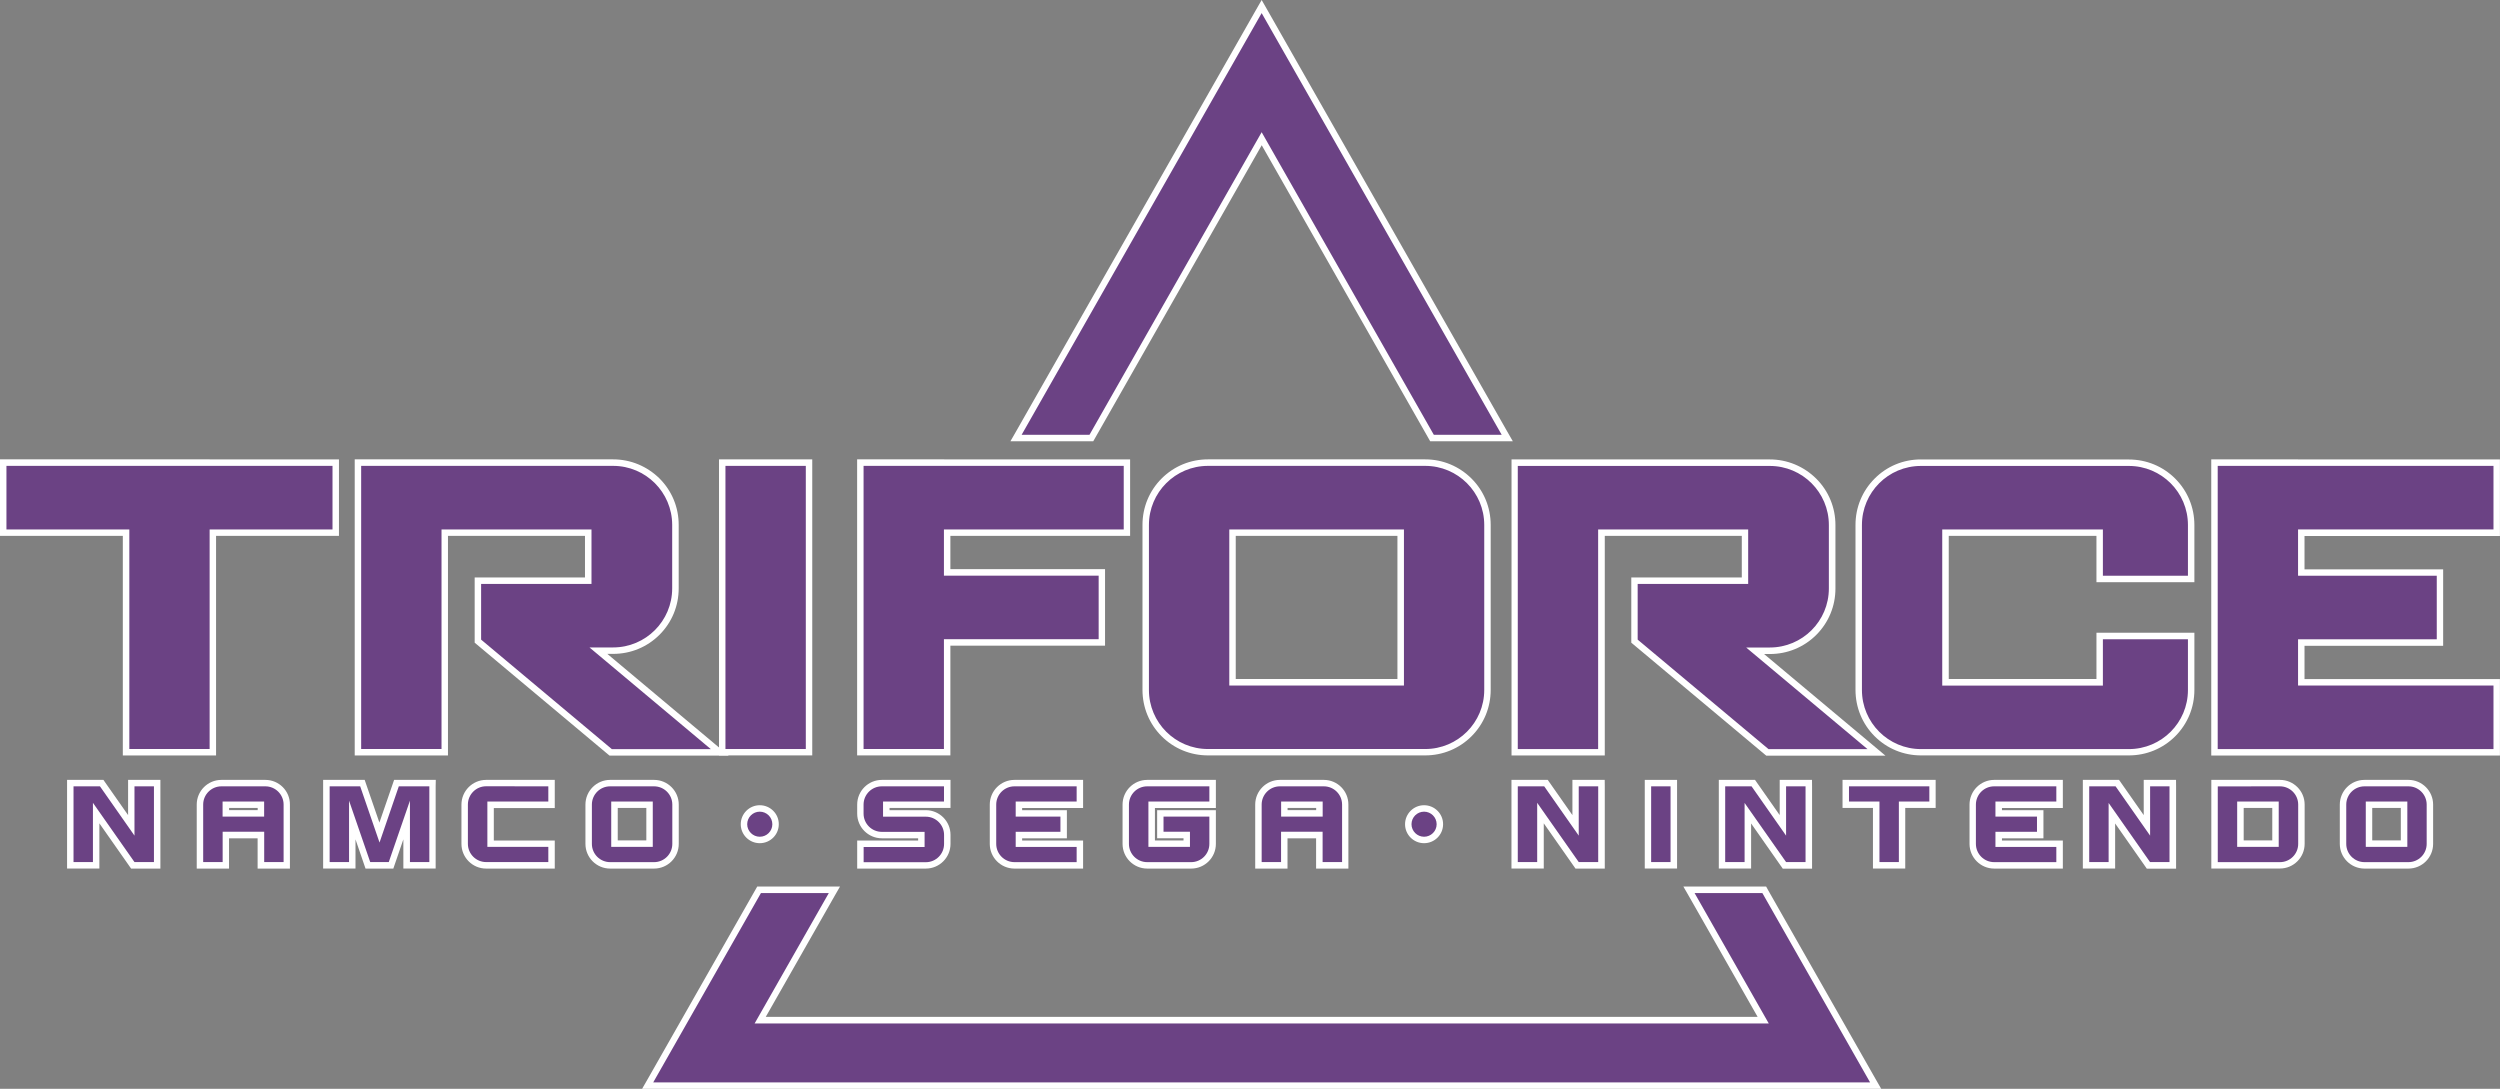 <?xml version="1.0" encoding="utf-8"?>
<!-- Generator: Adobe Illustrator 25.4.1, SVG Export Plug-In . SVG Version: 6.00 Build 0)  -->
<svg version="1.1" id="Layer_1" xmlns="http://www.w3.org/2000/svg" xmlns:xlink="http://www.w3.org/1999/xlink" x="0px" y="0px"
	 viewBox="0 0 3839 1672" style="enable-background:new 0 0 3839 1672;" xml:space="preserve">
<rect x="0" y="0" width="3839" height="1672" fill="#808080" stroke="none"/>
<style type="text/css">
	.st0{fill:#6B4284;}
	.st1{fill:#FFFFFF;}
</style>
<g>
	<g>
		<rect x="1109" y="710.4" class="st0" width="133.3" height="444.8"/>
		<path class="st1" d="M1237.4,715.4v434.8H1114V715.4H1237.4 M1247.3,705.4h-9.9H1114h-9.9v9.9v434.8v9.9h9.9h123.4h9.9v-9.9V715.4
			V705.4L1247.3,705.4z"/>
	</g>
	<g>
		<polygon class="st0" points="3400.6,1155.3 3400.6,1047.7 3400.6,1047.7 3400.6,817.9 3400.6,813 3400.6,710.5 3405.6,710.4 
			3533.9,710.4 3533.9,710.5 3834,710.5 3834,817.9 3533.9,817.9 3533.9,879.1 3746.9,879.1 3746.9,986.7 3533.9,986.7 
			3533.9,1047.7 3834,1047.7 3834,1155.3 		"/>
		<path class="st1" d="M3528.9,715.4L3528.9,715.4h300.1V813h-300.1v71.1h213v97.6h-213v71h300.1v97.6h-423.5v-97.6l0,0V813l0,0
			v-97.6l0,0l0,0H3528.9 M3528.9,705.4h-123.4h-9.9l0,0v9.9V813v9.9l0,0v219.9v9.9v97.6v9.9h9.9h423.5h9.9v-9.9v-97.6v-9.9h-9.9
			h-290.2v-51.1h203h9.9v-9.9v-97.6v-9.9h-9.9h-203v-51.2h290.2h9.9V813v-97.6v-9.9h-9.9h-290.2H3528.9L3528.9,705.4z"/>
	</g>
	<g>
		<polygon class="st0" points="1321.2,1155.2 1321.2,986.6 1321.2,981.6 1321.2,879 1321.2,879 1321.2,817.9 1321.2,813 
			1321.2,710.4 1326.2,710.4 1454.5,710.4 1454.5,710.4 1730.6,710.4 1730.6,817.9 1454.5,817.9 1454.5,879 1692.1,879 
			1692.1,986.6 1454.5,986.6 1454.5,1155.2 		"/>
		<path class="st1" d="M1449.5,715.4L1449.5,715.4h276.1V813h-276.1v71h237.6v97.6h-237.6v168.6h-123.4V981.6l0,0V884l0,0v-71l0,0
			v-97.6l0,0l0,0L1449.5,715.4 M1449.5,705.4h-123.4h-9.9l0,0v9.9V813v9.9l0,0V874v9.9v97.6v9.9l0,0v158.7v9.9h9.9h123.4h9.9v-9.9
			V991.5h227.6h9.9v-9.9V884V874h-9.9h-227.6v-51.1h266.1h9.9V813v-97.6v-9.9h-9.9h-266.1L1449.5,705.4L1449.5,705.4z"/>
	</g>
	<g>
		<path class="st0" d="M1855,1155.2c-52.7,0-95.7-42.9-95.7-95.7V806.1c0-52.7,42.9-95.7,95.7-95.7h333.5
			c52.7,0,95.7,42.9,95.7,95.7v253.4c0,52.7-42.9,95.7-95.7,95.7H1855z M2150.9,1047.7V817.9h-258.3v229.7L2150.9,1047.7
			L2150.9,1047.7z"/>
		<path class="st1" d="M2188.5,715.4c50.1,0,90.7,40.6,90.7,90.7v253.4c0,50.1-40.6,90.7-90.7,90.7H1855
			c-50.1,0-90.7-40.6-90.7-90.7V813v-6.9c0-50.1,40.6-90.7,90.7-90.7H2188.5 M1887.7,1052.7h268.2V813h-268.2L1887.7,1052.7
			 M2188.5,705.4H1855c-26.9,0-52.2,10.4-71.2,29.4c-19,19-29.4,44.3-29.4,71.2v6.9v246.5c0,26.9,10.4,52.2,29.4,71.2
			s44.3,29.4,71.2,29.4h333.5c26.9,0,52.2-10.4,71.2-29.4c19-19,29.4-44.3,29.4-71.2V806.1c0-26.9-10.4-52.2-29.4-71.2
			C2240.7,716,2215.5,705.4,2188.5,705.4L2188.5,705.4z M1897.6,822.9h248.3v219.8h-248.3L1897.6,822.9L1897.6,822.9z"/>
	</g>
	<g>
		<path class="st0" d="M2949.9,1155.2c-52.7,0-95.7-42.9-95.7-95.7V806.1c0-52.7,42.9-95.6,95.5-95.6h319.4
			c52.7,0,95.7,42.9,95.7,95.7v82.9h-140.6v-71.1h-236.8v229.8h236.8v-71.1h140.6v82.9c0,52.7-42.9,95.7-95.7,95.7H2949.9z"/>
		<path class="st1" d="M2949.7,715.5c0.1,0,0.1,0,0.2,0h319.2c50.1,0,90.7,40.6,90.7,90.7v77.9h-130.6V813h-246.7v239.8h246.7v-71.1
			h130.6v77.9c0,50.1-40.6,90.7-90.7,90.7h-319.2c-50.1,0-90.7-40.6-90.7-90.7V806.1C2859.2,756.1,2899.7,715.5,2949.7,715.5
			 M2949.7,705.5L2949.7,705.5c-26.9,0-52.1,10.4-71,29.4c-19,19-29.4,44.3-29.4,71.1v253.4c0,26.9,10.4,52.2,29.4,71.2
			c19,19,44.3,29.4,71.2,29.4h319.2c26.9,0,52.2-10.4,71.2-29.4c19-19,29.4-44.3,29.4-71.2v-77.9v-9.9h-9.9h-130.6h-9.9v9.9v61.2
			h-226.8V822.9h226.8v61.2v9.9h9.9h130.6h9.9v-9.9v-77.9c0-26.9-10.4-52.2-29.4-71.2c-19-19-44.3-29.4-71.2-29.4h-319.2H2949.7
			L2949.7,705.5L2949.7,705.5z"/>
	</g>
	<g>
		<polygon class="st0" points="193.6,1155.2 193.6,817.9 5,817.9 5,710.5 193.6,710.5 198.6,710.4 326.9,710.4 326.9,710.5 
			515.6,710.5 515.6,817.9 326.9,817.9 326.9,1155.2 		"/>
		<path class="st1" d="M321.9,715.4L321.9,715.4h188.7V813H321.9v337.2H198.6V813H9.9v-97.6h188.6l0,0H321.9 M321.9,705.4H198.6
			h-9.9l0,0H9.9H0v9.9V813v9.9h9.9h178.7v327.3v9.9h9.9h123.4h9.9v-9.9V822.9h178.8h9.9V813v-97.6v-9.9h-9.9H331.9H321.9
			L321.9,705.4z"/>
	</g>
	<g>
		<path class="st0" d="M1166.7,1289.9c-13.4,0-24.3-10.8-24.3-24.2c0-13.4,10.8-24.3,24.3-24.3s24.3,10.8,24.3,24.3
			C1191,1279,1180.1,1289.9,1166.7,1289.9z"/>
		<path class="st1" d="M1166.7,1246.4c10.6,0,19.3,8.6,19.3,19.3c0,10.6-8.6,19.2-19.3,19.2c-10.6,0-19.3-8.7-19.3-19.2
			C1147.4,1255,1156.1,1246.4,1166.7,1246.4 M1166.7,1236.5c-16.1,0-29.2,13.1-29.2,29.2s13.1,29.1,29.2,29.1
			c16.1,0,29.2-13,29.2-29.1C1196,1249.6,1182.8,1236.5,1166.7,1236.5L1166.7,1236.5z"/>
	</g>
	<g>
		<path class="st0" d="M2186.8,1289.9c-13.4,0-24.3-10.8-24.3-24.2c0-13.4,10.8-24.3,24.3-24.3s24.3,10.8,24.3,24.3
			C2211.1,1279,2200.2,1289.9,2186.8,1289.9z"/>
		<path class="st1" d="M2186.8,1246.4c10.6,0,19.3,8.6,19.3,19.3c0,10.6-8.7,19.2-19.3,19.2s-19.3-8.7-19.3-19.2
			C2167.5,1255,2176.2,1246.4,2186.8,1246.4 M2186.8,1236.5c-16.1,0-29.2,13.1-29.2,29.2s13.1,29.1,29.2,29.1s29.2-13,29.2-29.1
			C2216.1,1249.6,2202.9,1236.5,2186.8,1236.5L2186.8,1236.5z"/>
	</g>
	<g>
		<path class="st0" d="M400.6,1328.8v-46.6h-53.8v46.6H307v-93.3c0-18.1,14.7-32.9,32.9-32.9h67.5c18.1,0,32.9,14.7,32.9,32.9v93.3
			H400.6z M400.6,1249v-13.2h-53.8v13.2H400.6z"/>
		<path class="st1" d="M407.5,1207.5c15.4,0,28,12.5,28,28v88.3h-29.8v-46.6h-63.8v46.6H312v-46.6V1254v-18.5c0-15.4,12.5-28,28-28
			H407.5 M341.8,1254h63.8v-23.2h-63.8V1254 M407.5,1197.6h-67.5c-20.9,0-37.9,17-37.9,37.9v18.5v23.3v46.6v9.9h9.9h29.8h9.9v-9.9
			v-36.6h43.9v36.6v9.9h9.9h29.8h9.9v-9.9v-88.3C445.4,1214.6,428.4,1197.6,407.5,1197.6L407.5,1197.6z M351.8,1240.7h43.9v3.3
			h-43.9V1240.7L351.8,1240.7z"/>
	</g>
	<g>
		<path class="st0" d="M2026,1328.8v-46.6h-53.8v46.6h-39.8v-93.3c0-18.1,14.7-32.9,32.9-32.9h67.5c18.1,0,32.9,14.7,32.9,32.9v93.3
			H2026z M2026,1249v-13.2h-53.8v13.2H2026z"/>
		<path class="st1" d="M2032.9,1207.5c15.4,0,28,12.5,28,28v88.3H2031v-46.6h-63.8v46.6h-29.8v-46.6V1254v-18.5
			c0-15.4,12.5-28,28-28H2032.9 M1967.3,1254h63.8v-23.2h-63.8V1254 M2032.9,1197.6h-67.5c-20.9,0-37.9,17-37.9,37.9v18.5v23.3v46.6
			v9.9h9.9h29.8h9.9v-9.9v-36.6h43.9v36.6v9.9h9.9h29.8h9.9v-9.9v-88.3C2070.7,1214.6,2053.8,1197.6,2032.9,1197.6L2032.9,1197.6z
			 M1977.2,1240.7h43.9v3.3h-43.9V1240.7L1977.2,1240.7z"/>
	</g>
	<g>
		<path class="st0" d="M746.5,1328.8c-18.1,0-32.9-14.7-32.9-32.9v-60.4c0-18.1,14.7-32.9,32.9-32.9H847v33.2h-93.6v59.8H847v33.2
			L746.5,1328.8L746.5,1328.8z"/>
		<path class="st1" d="M842,1207.5v23.3h-93.6v69.7H842v23.3h-95.5c-15.4,0-28-12.5-28-28v-60.4c0-15.4,12.5-28,28-28L842,1207.5
			 M852,1197.6H842h-95.5c-20.9,0-37.9,17-37.9,37.9v60.4c0,20.9,17,37.9,37.9,37.9H842h9.9v-9.9v-23.3v-9.9H842h-83.7v-49.8H842
			h9.9v-9.9v-23.3V1197.6L852,1197.6z"/>
	</g>
	<g>
		<path class="st0" d="M936.8,1328.8c-18.1,0-32.9-14.7-32.9-32.9v-60.4c0-18.1,14.7-32.9,32.9-32.9h67.5
			c18.1,0,32.9,14.7,32.9,32.9v60.4c0,18.1-14.7,32.9-32.9,32.9H936.8z M997.4,1295.6v-59.8h-53.8v59.8H997.4z"/>
		<path class="st1" d="M1004.4,1207.5c15.4,0,28,12.5,28,28v60.4c0,15.4-12.5,28-28,28h-67.5c-15.4,0-28-12.5-28-28v-60.4
			c0-15.4,12.4-28,28-28H1004.4 M938.6,1300.5h63.8v-69.7h-63.8V1300.5 M1004.4,1197.6h-67.5c-20.9,0-37.9,17-37.9,37.9v60.4
			c0,20.9,17,37.9,37.9,37.9h67.5c20.9,0,37.9-17,37.9-37.9v-60.4C1042.3,1214.6,1025.3,1197.6,1004.4,1197.6L1004.4,1197.6z
			 M948.6,1240.7h43.9v49.8h-43.9V1240.7L948.6,1240.7z"/>
	</g>
	<g>
		<path class="st0" d="M1557.9,1328.8c-18.1,0-32.9-14.7-32.9-32.9v-60.4c0-18.1,14.7-32.9,32.9-32.9h100.5v33.2h-93.6v13.2h68.7
			v33.2h-68.7v13.3h93.6v33.2L1557.9,1328.8L1557.9,1328.8z"/>
		<path class="st1" d="M1653.3,1207.5v23.3h-93.6v23.2h68.7v23.3h-68.7v23.3h93.6v23.3h-95.5c-15.4,0-28-12.5-28-28v-60.4
			c0-15.4,12.5-28,28-28L1653.3,1207.5 M1663.2,1197.6h-9.9h-95.5c-20.9,0-37.9,17-37.9,37.9v60.4c0,20.9,17,37.9,37.9,37.9h95.5
			h9.9v-9.9v-23.3v-9.9h-9.9h-83.7v-3.4h58.8h9.9v-9.9V1254v-9.9h-9.9h-58.8v-3.3h83.7h9.9v-9.9v-23.3V1197.6L1663.2,1197.6z"/>
	</g>
	<g>
		<path class="st0" d="M1761.6,1328.8c-18.1,0-32.9-14.7-32.9-32.9v-60.4c0-18.1,14.7-32.9,32.9-32.9h100.5v33.2h-93.6v59.8h53.8
			v-13.3h-40.6V1249h80.3l0.1,5v41.9c0,18.1-14.7,32.9-32.9,32.9H1761.6z"/>
		<path class="st1" d="M1857.1,1207.5v23.3h-93.6v69.7h63.8v-23.3h-40.6V1254h40.6h29.7h0.1v41.9c0,15.4-12.5,28-28,28h-67.5
			c-15.4,0-28-12.5-28-28v-60.4c0-15.4,12.5-28,28-28H1857.1 M1867.1,1197.6h-9.9h-95.5c-20.9,0-37.9,17-37.9,37.9v60.4
			c0,20.9,17,37.9,37.9,37.9h67.5c20.9,0,37.9-17,37.9-37.9V1254v-9.9h-9.9h-0.1h-29.7h-40.6h-9.9v9.9v23.3v9.9h9.9h30.6v3.4h-43.9
			v-49.8h83.7h9.9v-9.9v-23.3V1197.6L1867.1,1197.6z"/>
	</g>
	<g>
		<polygon class="st0" points="203.9,1328.8 147.7,1248.6 147.7,1328.8 107.9,1328.8 107.9,1202.5 156.1,1202.5 201.5,1267.5 
			201.5,1202.5 241.3,1202.5 241.3,1328.8 		"/>
		<path class="st1" d="M236.4,1207.5v116.3H229h-22.5l-63.8-91v91h-29.8v-93v-23.3h29.8h5.6h5h0.2l53,75.7v-75.7H236.4
			 M246.3,1197.6h-9.9h-29.8h-9.9v9.9v44.2l-34.9-49.8l-3-4.3h-5.2h-0.2h-5h-5.6h-29.8H103v9.9v23.3v93v9.9h9.9h29.8h9.9v-9.9v-59.5
			l45.7,65.2l3,4.3h5.2H229h7.4h9.9v-9.9v-116.3L246.3,1197.6L246.3,1197.6z"/>
	</g>
	<g>
		<path class="st0" d="M3631,1328.8c-18.1,0-32.9-14.7-32.9-32.9v-60.4c0-18.1,14.7-32.9,32.9-32.9h67.5c18.1,0,32.9,14.7,32.9,32.9
			v60.4c0,18.1-14.7,32.9-32.9,32.9H3631z M3691.6,1295.6v-59.8h-53.8v59.8H3691.6z"/>
		<path class="st1" d="M3698.4,1207.5c15.4,0,28,12.5,28,28v60.4c0,15.4-12.5,28-28,28h-67.5c-15.4,0-28-12.5-28-28v-60.4
			c0-15.4,12.5-28,28-28H3698.4 M3632.9,1300.5h63.8v-69.7h-63.8V1300.5 M3698.4,1197.6h-67.5c-20.9,0-37.9,17-37.9,37.9v60.4
			c0,20.9,17,37.9,37.9,37.9h67.5c20.9,0,37.9-17,37.9-37.9v-60.4C3736.3,1214.6,3719.3,1197.6,3698.4,1197.6L3698.4,1197.6z
			 M3642.8,1240.7h43.9v49.8h-43.9V1240.7L3642.8,1240.7z"/>
	</g>
	<g>
		<path class="st0" d="M3400.6,1328.8v-126.2h100.5c18.1,0,32.9,14.7,32.9,32.9v60.4c0,18.1-14.7,32.9-32.9,32.9L3400.6,1328.8
			L3400.6,1328.8z M3494.2,1295.6v-59.8h-53.8v59.8H3494.2z"/>
		<path class="st1" d="M3501.1,1207.5c15.4,0,28,12.5,28,28v60.4c0,15.4-12.5,28-28,28h-95.5v-116.3L3501.1,1207.5 M3435.4,1300.5
			h63.8v-69.7h-63.8V1300.5 M3501.1,1197.6h-95.5h-9.9v9.9v116.3v9.9h9.9h95.5c20.9,0,37.9-17,37.9-37.9v-60.4
			C3539,1214.6,3522,1197.6,3501.1,1197.6L3501.1,1197.6z M3445.4,1240.7h43.9v49.8h-43.9V1240.7L3445.4,1240.7z"/>
	</g>
	<g>
		<path class="st0" d="M3062.2,1328.8c-18.1,0-32.9-14.7-32.9-32.9v-60.4c0-18.1,14.7-32.9,32.9-32.9h100.5v33.2h-93.5v13.2h63.8
			v33.2h-63.8v13.3h93.5v33.2L3062.2,1328.8L3062.2,1328.8z"/>
		<path class="st1" d="M3157.7,1207.5v23.3h-93.5v23.2h63.8v23.3h-63.8v23.3h93.5v23.3h-95.5c-15.4,0-28-12.5-28-28v-60.4
			c0-15.4,12.5-28,28-28L3157.7,1207.5 M3167.7,1197.6h-9.9h-95.5c-20.9,0-37.9,17-37.9,37.9v60.4c0,20.9,17,37.9,37.9,37.9h95.5
			h9.9v-9.9v-23.3v-9.9h-9.9h-83.6v-3.4h53.8h9.9v-9.9V1254v-9.9h-9.9h-53.8v-3.3h83.6h9.9v-9.9v-23.3V1197.6L3167.7,1197.6z"/>
	</g>
	<g>
		<polygon class="st0" points="2421.9,1328.8 2365.7,1248.6 2365.7,1328.8 2325.9,1328.8 2325.9,1202.5 2374,1202.5 2419.5,1267.5 
			2419.5,1202.5 2459.2,1202.5 2459.2,1328.8 		"/>
		<path class="st1" d="M2454.2,1207.5v116.3h-7.4h-22.5l-63.8-91v91h-29.8v-93v-23.3h29.8h5.6h5h0.2l53,75.7v-75.7H2454.2
			 M2464.2,1197.6h-9.9h-29.8h-9.9v9.9v44.2l-34.9-49.8l-3-4.3h-5.2h-0.2h-5h-5.6h-29.8h-9.9v9.9v23.3v93v9.9h9.9h29.8h9.9v-9.9
			v-59.5l45.7,65.2l3,4.3h5.2h22.5h7.4h9.9v-9.9v-116.3L2464.2,1197.6L2464.2,1197.6z"/>
	</g>
	<g>
		<rect x="2530.5" y="1202.5" class="st0" width="39.8" height="126.2"/>
		<path class="st1" d="M2565.3,1207.5v116.3h-29.8v-116.3H2565.3 M2575.3,1197.6h-9.9h-29.8h-9.9v9.9v116.3v9.9h9.9h29.8h9.9v-9.9
			v-116.3V1197.6L2575.3,1197.6z"/>
	</g>
	<g>
		<polygon class="st0" points="3299.1,1328.8 3243.1,1248.7 3243.1,1328.8 3203.3,1328.8 3203.3,1202.5 3251.3,1202.5 
			3252.8,1204.7 3296.7,1267.5 3296.7,1202.5 3336.5,1202.5 3336.5,1328.8 		"/>
		<path class="st1" d="M3331.5,1207.5v116.3h-7.4h-22.5L3238,1233v90.8h-29.8v-93v-23.3h29.8h5.5h5.1h0.1l53,75.7v-75.7H3331.5
			 M3341.5,1197.6h-9.9h-29.8h-9.9v9.9v44.2l-34.9-49.8l-3-4.3h-5.2h-0.1h-5.1h-5.5h-29.8h-9.9v9.9v23.3v93v9.9h9.9h29.8h9.9v-9.9
			v-59.3l45.6,65.1l3,4.3h5.2h22.5h7.4h9.9v-9.9v-116.3L3341.5,1197.6L3341.5,1197.6z"/>
	</g>
	<g>
		<polygon class="st0" points="2740.1,1328.8 2684,1248.7 2684,1328.8 2644.2,1328.8 2644.2,1202.5 2692.3,1202.5 2737.7,1267.5 
			2737.7,1202.5 2777.5,1202.5 2777.5,1328.8 		"/>
		<path class="st1" d="M2772.6,1207.5v116.3h-7.4h-22.5L2679,1233v90.8h-29.8v-93v-23.3h29.8h5.5h5.1h0.1l53,75.7v-75.7H2772.6
			 M2782.5,1197.6h-9.9h-29.8h-9.9v9.9v44.2l-34.9-49.8l-3-4.3h-5.2h-0.1h-5.1h-5.5h-29.8h-9.9v9.9v23.3v93v9.9h9.9h29.8h9.9v-9.9
			v-59.3l45.6,65.1l3,4.3h5.2h22.5h7.4h9.9v-9.9v-116.3L2782.5,1197.6L2782.5,1197.6z"/>
	</g>
	<g>
		<polygon class="st0" points="624.4,1328.8 624.4,1259.1 600.5,1328.8 565,1328.8 540.9,1259.1 540.9,1328.8 501.1,1328.8 
			501.1,1202.5 556.5,1202.5 582.7,1278.4 608.7,1202.5 664.2,1202.5 664.2,1328.8 		"/>
		<path class="st1" d="M659.3,1207.5v116.3h-29.8v-94.3l-32.5,94.3h-28.5l-32.5-94.3v94.3h-29.8v-116.3h22.3h7.6h17l29.7,86.3
			l29.6-86.3h17.1h7.6H659.3 M669.2,1197.6h-9.9H637h-7.6h-17.1h-7.1l-2.3,6.7l-20.3,58.9l-20.3-58.9l-2.3-6.7H553h-17h-7.6h-22.3
			h-9.9v9.9v116.3v9.9h9.9H536h9.9v-9.9v-34.9l13.1,38.2l2.3,6.7h7.1h28.5h7.1l2.3-6.7l13.1-38.2v34.9v9.9h9.9h29.8h9.9v-9.9v-116.3
			L669.2,1197.6L669.2,1197.6z"/>
	</g>
	<g>
		<polygon class="st0" points="2881.1,1328.8 2881.1,1235.8 2834.4,1235.8 2834.4,1202.5 2967.6,1202.5 2967.6,1235.8 
			2920.9,1235.8 2920.9,1328.8 		"/>
		<path class="st1" d="M2962.7,1207.5v23.3h-46.8v93h-29.8v-93h-46.8v-23.3h46.8h29.8H2962.7 M2972.6,1197.6h-9.9h-46.8h-29.8h-46.8
			h-9.9v9.9v23.3v9.9h9.9h36.8v83.1v9.9h9.9h29.8h9.9v-9.9v-83.1h36.8h9.9v-9.9v-23.3V1197.6L2972.6,1197.6z"/>
	</g>
	<g>
		<polygon class="st0" points="2198.9,672.8 1937.4,213.2 1675.9,672.8 1560.3,672.8 1937.4,10 2314.5,672.8 		"/>
		<path class="st1" d="M1937.4,20.1L2306,667.7h-104.2L1937.4,203L1673,667.7h-104.2L1937.4,20.1 M1937.4,0l-8.7,15.2l-368.6,647.6
			l-8.5,14.8h17.1H1673h5.8l2.9-5.1l255.8-449.5l255.8,449.5l2.9,5.1h5.8H2306h17.1l-8.5-14.8L1946.1,15.2L1937.4,0L1937.4,0z"/>
	</g>
	<g>
		<polygon class="st0" points="994.5,1667 1165.6,1366.4 1281.1,1366.4 1167.3,1566.5 2707.5,1566.5 2593.6,1366.4 2709.2,1366.4 
			2880.2,1667 		"/>
		<path class="st1" d="M2706.3,1371.4l165.4,290.7H1003.1l165.4-290.7h104.2l-113.9,200.2h1557.3l-113.9-200.2H2706.3
			 M2712.1,1361.4h-5.8h-104.2H2585l8.5,14.8l105.5,185.3H1175.9l105.5-185.3l8.5-14.8h-17.1h-104.2h-5.8l-2.9,5.1l-165.4,290.7
			L986,1672h17.1h1868.6h17.1l-8.5-14.8l-165.4-290.7L2712.1,1361.4L2712.1,1361.4z"/>
	</g>
	<g>
		<path class="st0" d="M1321.2,1328.9v-33.2h93.6v-13.3h-60.7c-18.1,0-32.9-14.7-32.9-32.9v-13.9c0-18.1,14.7-32.9,32.9-32.9h100.5
			v33.2H1361v13.3h60.7c18.1,0,32.9,14.7,32.9,32.9v13.9c0,18.1-14.7,32.9-32.9,32.9H1321.2z"/>
		<path class="st1" d="M1449.6,1207.5v23.3H1356v23.3h65.7c15.4,0,28,12.5,28,28v13.9c0,15.4-12.5,28-28,28h-95.5v-23.3h93.6v-23.3
			h-65.7c-15.4,0-28-12.5-28-28v-13.9c0-15.4,12.5-28,28-28H1449.6 M1459.6,1197.6h-9.9h-95.5c-20.9,0-37.9,17-37.9,37.9v13.9
			c0,20.9,17,37.9,37.9,37.9h55.7v3.4h-83.7h-9.9v9.9v23.3v9.9h9.9h95.5c20.9,0,37.9-17,37.9-37.9V1282c0-20.9-17-37.9-37.9-37.9
			H1366v-3.4h83.7h9.9v-9.9v-23.3V1197.6L1459.6,1197.6z"/>
	</g>
	<g>
		<path class="st0" d="M937.8,1155.3l-204-170.8v-92.7h169.5v-73.8H682.9v337.2H549.6V710.4h391.9c52.7,0,95.7,42.9,95.7,95.7v97.4
			c0,52.7-42.9,95.7-95.7,95.7h-22.6l186.4,156.2L937.8,1155.3L937.8,1155.3z"/>
		<path class="st1" d="M941.5,715.4c50.1,0,90.7,40.6,90.7,90.7v97.4c0,50.1-40.6,90.7-90.7,90.7h-36.3l186.4,156.2h-152
			L738.8,982.2v-85.5h169.5V813H678v337.2H554.6V813v-97.6H941.5 M941.5,705.4H554.6h-9.9v9.9V813v337.2v9.9h9.9H678h9.9v-9.9V822.9
			h210.4v63.9H738.8h-9.9v9.9v85.5v4.7l3.6,3L933.2,1158l2.8,2.3h3.6h152h27.4l-21-17.6l-165.4-138.6h9c26.9,0,52.2-10.4,71.2-29.4
			c19-19,29.4-44.3,29.4-71.2V806c0-26.9-10.4-52.2-29.4-71.2C993.7,716,968.5,705.4,941.5,705.4L941.5,705.4z"/>
	</g>
	<g>
		<path class="st0" d="M2714.1,1155.3l-204.1-170.8v-92.7h169.7v-73.8h-220.5v337.3h-133.3V710.5h391.8c52.7,0,95.7,42.9,95.7,95.7
			v97.4c0,52.7-42.9,95.7-95.7,95.7h-22.6l186.4,156.1L2714.1,1155.3L2714.1,1155.3z"/>
		<path class="st1" d="M2717.7,715.5c50.1,0,90.7,40.6,90.7,90.7v97.4c0,50.1-40.6,90.7-90.7,90.7h-36.3l186.4,156.1h-152
			l-201-168.2v-85.5h169.7V813h-230.4v337.3h-123.4V813.1v-97.6L2717.7,715.5 M2717.7,705.5H2331h-9.9v9.9v97.6v337.2v9.9h9.9h123.4
			h9.9v-9.9V822.9h210.4v63.9h-159.8h-9.9v9.9v85.5v4.7l3.6,3l200.9,168.2l2.8,2.3h3.6h152h27.4l-21-17.6l-165.4-138.5h9
			c26.9,0,52.2-10.4,71.2-29.4c19-19,29.4-44.3,29.4-71.2v-97.4c0-26.9-10.4-52.2-29.4-71.2C2769.9,716.1,2744.6,705.5,2717.7,705.5
			L2717.7,705.5z"/>
	</g>
</g>
</svg>
